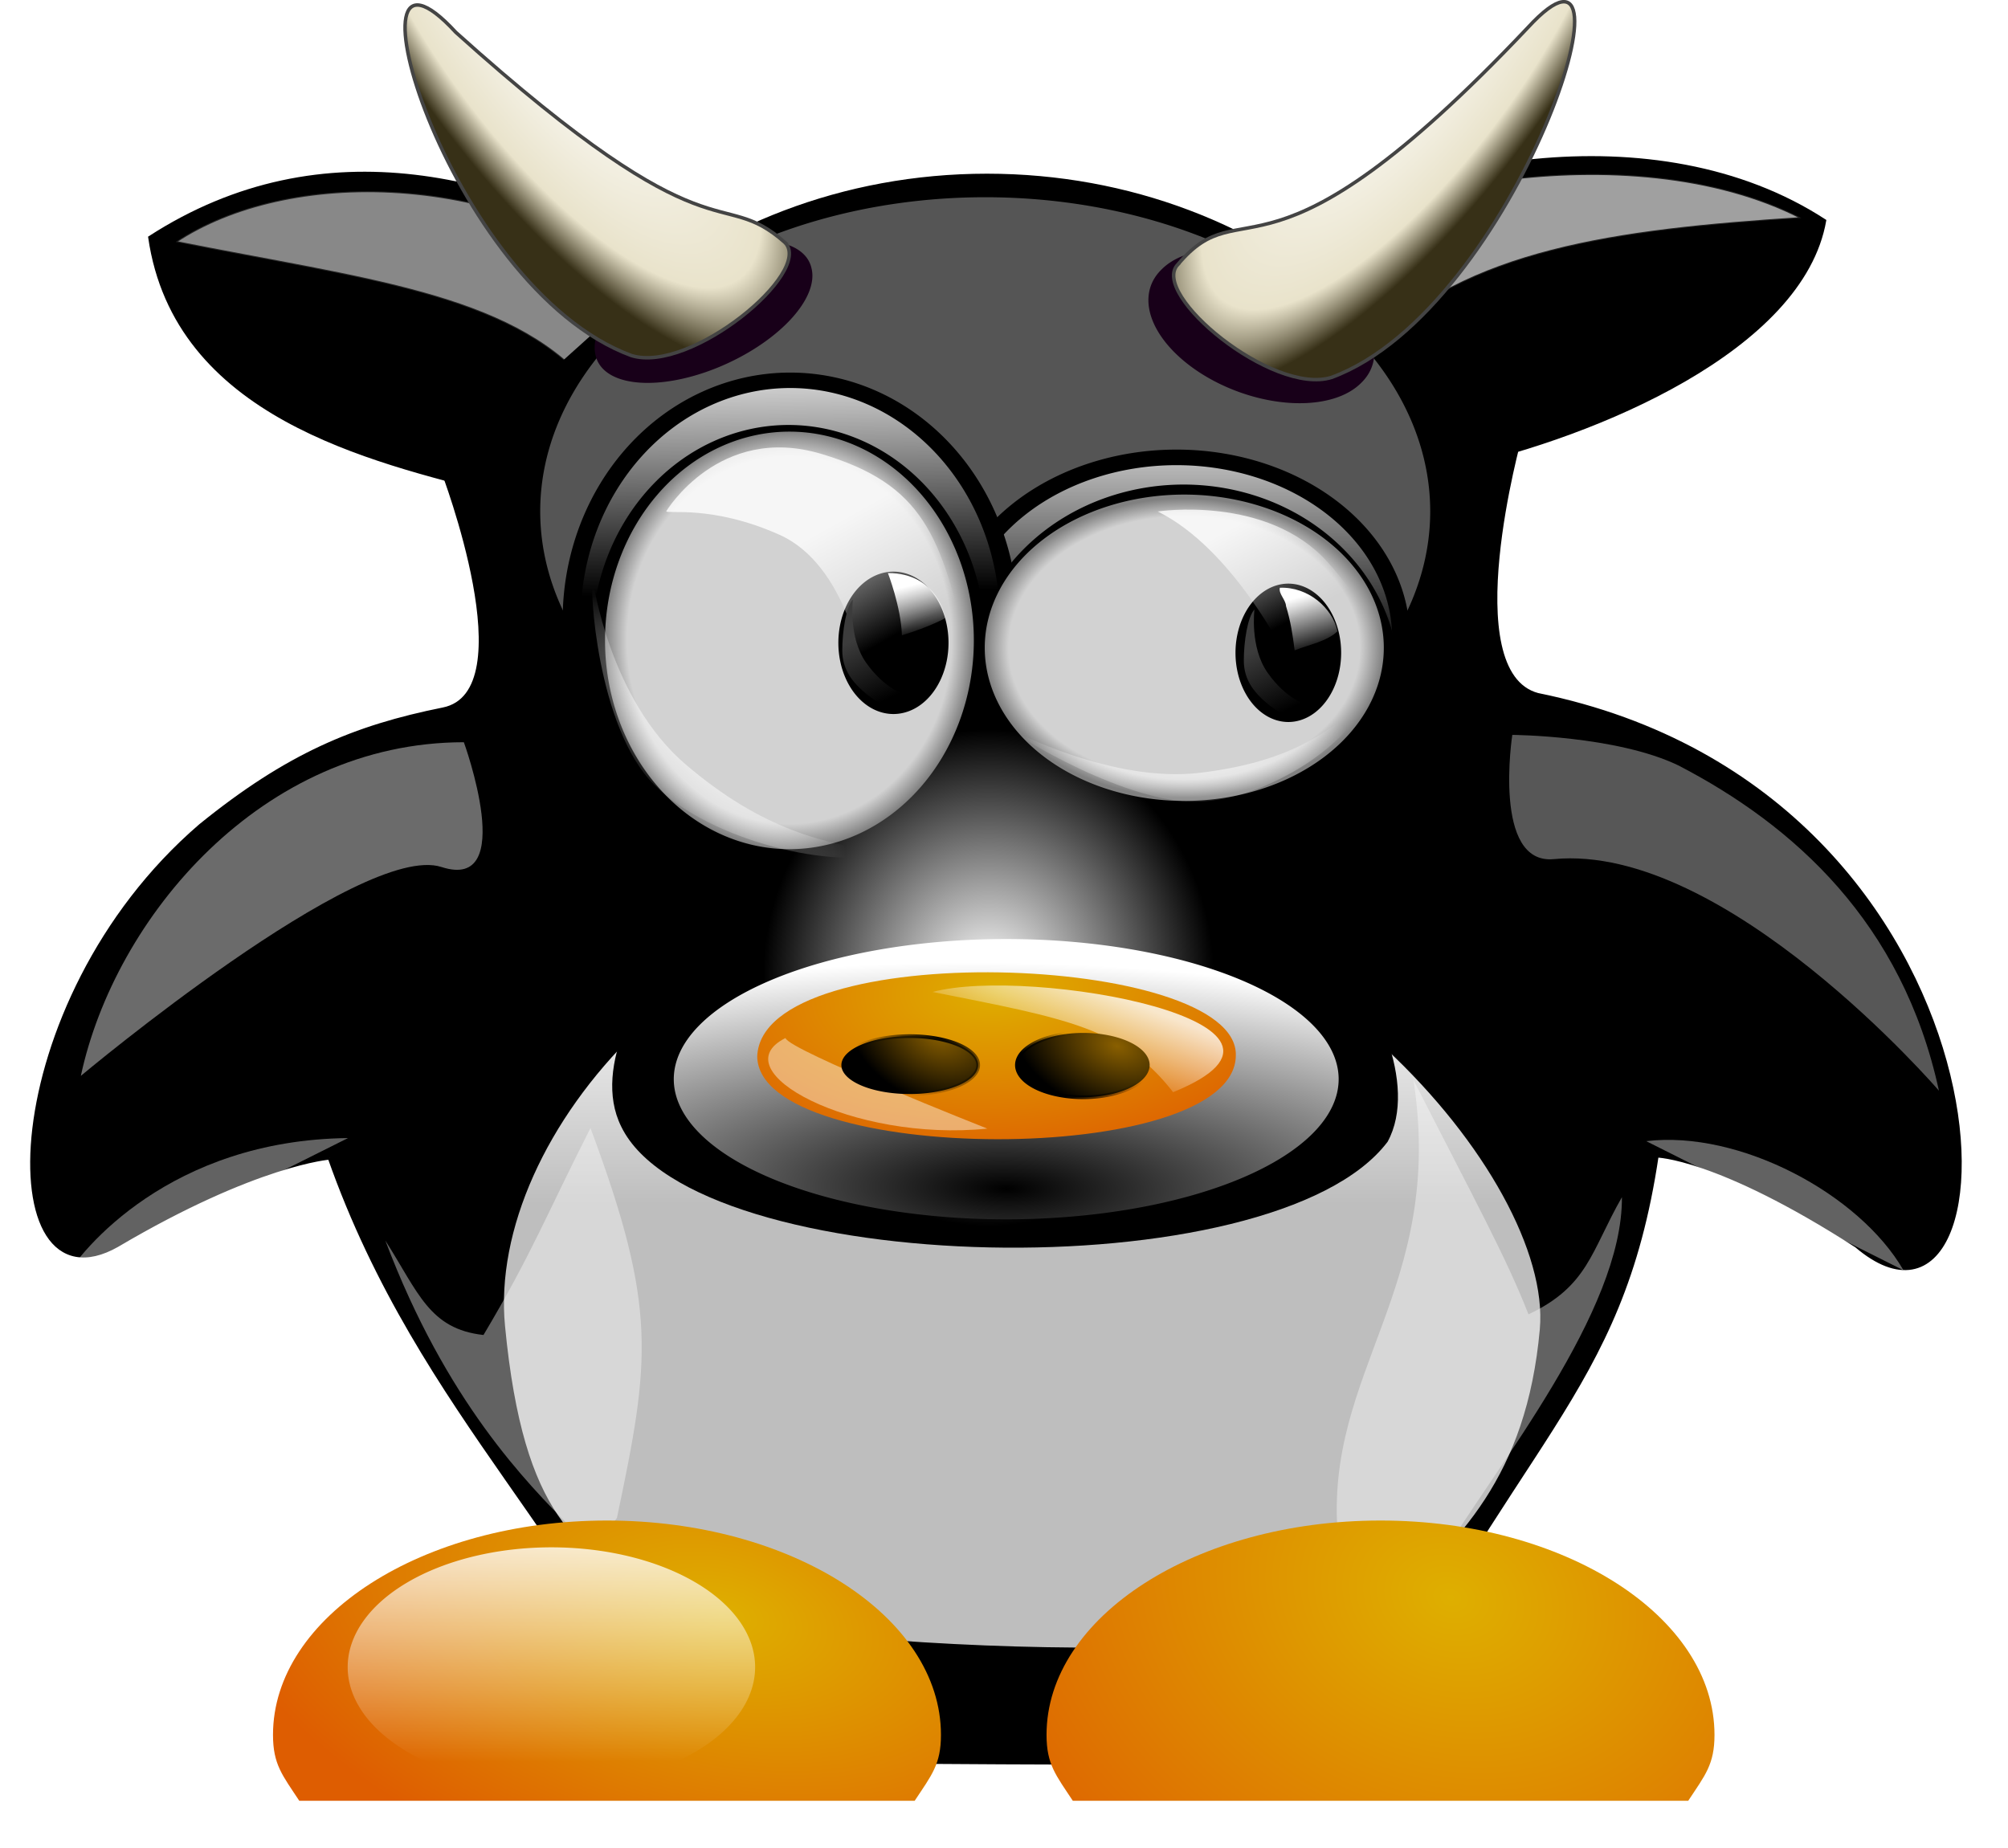 <?xml version="1.0" encoding="UTF-8"?>
<svg version="1.1" viewBox="0 0 321.24 295.611" xmlns="http://www.w3.org/2000/svg" xmlns:xlink="http://www.w3.org/1999/xlink">
 <defs>
  <filter id="ap" color-interpolation-filters="sRGB">
   <feGaussianBlur stdDeviation="4.087"/>
  </filter>
  <filter id="an" color-interpolation-filters="sRGB">
   <feGaussianBlur stdDeviation="7.342"/>
  </filter>
  <filter id="am" color-interpolation-filters="sRGB">
   <feGaussianBlur stdDeviation="5.956"/>
  </filter>
  <filter id="al" color-interpolation-filters="sRGB">
   <feGaussianBlur stdDeviation="4.376"/>
  </filter>
  <filter id="ak" color-interpolation-filters="sRGB">
   <feGaussianBlur stdDeviation="3.062"/>
  </filter>
  <filter id="av" color-interpolation-filters="sRGB">
   <feGaussianBlur stdDeviation="3.751"/>
  </filter>
  <filter id="au" x="-.088" y="-.188" width="1.176" height="1.376" color-interpolation-filters="sRGB">
   <feGaussianBlur stdDeviation="12.537"/>
  </filter>
  <filter id="i" x="-.274" y="-.338" width="1.548" height="1.677" color-interpolation-filters="sRGB">
   <feGaussianBlur stdDeviation="16.044"/>
  </filter>
  <filter id="at" x="-.099" y="-.18" width="1.198" height="1.359" color-interpolation-filters="sRGB">
   <feGaussianBlur stdDeviation="5.275"/>
  </filter>
  <filter id="as" x="-.106" y="-.187" width="1.212" height="1.375" color-interpolation-filters="sRGB">
   <feGaussianBlur stdDeviation="6.182"/>
  </filter>
  <filter id="ar" x="-.091" y="-.279" width="1.181" height="1.558" color-interpolation-filters="sRGB">
   <feGaussianBlur stdDeviation="11.603"/>
  </filter>
  <filter id="aq" x="-.108" y="-.281" width="1.215" height="1.563" color-interpolation-filters="sRGB">
   <feGaussianBlur stdDeviation="12.95"/>
  </filter>
  <filter id="ao" x="-.106" y="-.049" width="1.211" height="1.098" color-interpolation-filters="sRGB">
   <feGaussianBlur stdDeviation="5.611"/>
  </filter>
  <filter id="ay" x="-.169" y="-.166" width="1.337" height="1.332" color-interpolation-filters="sRGB">
   <feGaussianBlur stdDeviation="14.277"/>
  </filter>
  <filter id="ax" x="-.205" y="-.231" width="1.411" height="1.462" color-interpolation-filters="sRGB">
   <feGaussianBlur stdDeviation="17.215"/>
  </filter>
  <filter id="aw" x="-.128" y="-.151" width="1.256" height="1.301" color-interpolation-filters="sRGB">
   <feGaussianBlur stdDeviation="22.311"/>
  </filter>
  <linearGradient id="h">
   <stop stop-color="#895f00" offset="0"/>
   <stop offset="1"/>
  </linearGradient>
  <linearGradient id="c">
   <stop stop-color="#deaf00" offset="0"/>
   <stop stop-color="#de5d01" offset="1"/>
  </linearGradient>
  <linearGradient id="d">
   <stop stop-color="#fff" offset="0"/>
   <stop stop-color="#e9e3cb" offset=".773"/>
   <stop stop-color="#373017" offset="1"/>
  </linearGradient>
  <linearGradient id="e">
   <stop stop-color="#3c3c3c" offset="0"/>
   <stop stop-color="#3c3c3c" stop-opacity="0" offset="1"/>
  </linearGradient>
  <linearGradient id="a">
   <stop stop-color="#fff" offset="0"/>
   <stop stop-color="#fff" stop-opacity="0" offset="1"/>
  </linearGradient>
  <linearGradient id="b">
   <stop offset="0"/>
   <stop stop-color="#fff" offset="1"/>
  </linearGradient>
  <linearGradient id="g">
   <stop stop-color="#d2d2d2" offset="0"/>
   <stop stop-color="#d2d2d2" offset=".88"/>
   <stop stop-color="#808080" offset="1"/>
  </linearGradient>
  <linearGradient id="aj" x2="0" y1="457.32" y2="600.03" gradientUnits="userSpaceOnUse">
   <stop stop-color="#fff" offset="0"/>
   <stop stop-color="#bebebe" offset="1"/>
  </linearGradient>
  <linearGradient id="ai" x2="0" y1="295.8" y2="146.25" gradientUnits="userSpaceOnUse" xlink:href="#b"/>
  <radialGradient id="y" cx="764.59" cy="687.72" r="170.68" gradientTransform="matrix(-1.668 -.582 .41 -1.469 1741.8 2280.3)" gradientUnits="userSpaceOnUse" xlink:href="#c"/>
  <radialGradient id="x" cx="360.91" cy="675.81" r="170.68" gradientTransform="matrix(-1.557 -.412 .206 -.973 798.75 1641.3)" gradientUnits="userSpaceOnUse" xlink:href="#c"/>
  <linearGradient id="ah" x1="429.13" x2="426.8" y1="272.77" y2="143.59" gradientUnits="userSpaceOnUse" xlink:href="#b"/>
  <linearGradient id="f" x2="0" y1="806.09" y2="888.87" gradientUnits="userSpaceOnUse" xlink:href="#a"/>
  <radialGradient id="w" cx="510.3" cy="479.94" r="180.69" gradientTransform="matrix(.001 -.785 .713 .001 111.96 871.06)" gradientUnits="userSpaceOnUse">
   <stop stop-color="#fff" offset="0"/>
   <stop offset="1"/>
  </radialGradient>
  <radialGradient id="v" cx="399.62" cy="639.61" r="169.57" gradientTransform="matrix(.057 .354 -.396 .064 685.4 288.77)" gradientUnits="userSpaceOnUse">
   <stop stop-color="#a3a3a3" offset="0"/>
   <stop stop-color="#a3a3a3" stop-opacity="0" offset="1"/>
  </radialGradient>
  <linearGradient id="ag" x1="1498.6" x2="1506.4" y1="234.5" y2="262.63" gradientTransform="matrix(1.118 0 0 1 -1157.1 294.86)" gradientUnits="userSpaceOnUse" xlink:href="#a"/>
  <radialGradient id="u" cx="513.06" cy="496.92" r="123.75" gradientTransform="matrix(2.776 .051 -.018 .967 -902.11 2.956)" gradientUnits="userSpaceOnUse" xlink:href="#b"/>
  <radialGradient id="t" cx="511.63" cy="352.86" r="90.912" gradientTransform="matrix(-2.292 .095 -1.6708e-6 -1.143 1631.7 833.01)" gradientUnits="userSpaceOnUse" xlink:href="#c"/>
  <linearGradient id="af" x1="1567.6" x2="1532.6" y1="337.4" y2="393.51" gradientTransform="matrix(1.118 0 0 .712 -1207.1 248.04)" gradientUnits="userSpaceOnUse" xlink:href="#a"/>
  <radialGradient id="s" cx="563.95" cy="498.64" r="28.944" gradientTransform="matrix(-2.003 -.679 .434 -1.28 1551.4 1618.8)" gradientUnits="userSpaceOnUse" xlink:href="#h"/>
  <radialGradient id="r" cx="564.22" cy="498.13" r="29.444" gradientTransform="matrix(-1.969 -.668 .427 -1.258 1536.6 1601)" gradientUnits="userSpaceOnUse">
   <stop stop-opacity="0" offset="0"/>
   <stop stop-opacity="0" offset=".5"/>
   <stop offset="1"/>
  </radialGradient>
  <radialGradient id="q" cx="463.29" cy="509.78" r="27.257" gradientTransform="matrix(-1.798 -.852 .612 -1.292 1057.1 1644.4)" gradientUnits="userSpaceOnUse" xlink:href="#h"/>
  <radialGradient id="p" cx="463.44" cy="509.46" r="27.757" gradientTransform="matrix(-1.765 -.837 .601 -1.269 1048.2 1625.2)" gradientUnits="userSpaceOnUse">
   <stop offset="0"/>
   <stop stop-opacity="0" offset="1"/>
  </radialGradient>
  <radialGradient id="o" cx="721.01" cy="-28.866" r="81.635" gradientTransform="matrix(-1.661 2.364 -.912 -.54 1867.3 -1784)" gradientUnits="userSpaceOnUse" xlink:href="#d"/>
  <radialGradient id="n" cx="721.01" cy="-28.866" r="81.635" gradientTransform="matrix(1.661 2.364 .912 -.54 -966.02 -1796.5)" gradientUnits="userSpaceOnUse" xlink:href="#d"/>
  <radialGradient id="m" cx="615.17" cy="306.62" r="77.137" gradientUnits="userSpaceOnUse" xlink:href="#g"/>
  <radialGradient id="l" cx="430.04" cy="269.02" r="77.137" gradientTransform="matrix(1,0,0,1.262,0,-70.617)" gradientUnits="userSpaceOnUse" xlink:href="#g"/>
  <linearGradient id="ae" x1="1449.7" x2="1487.2" y1="177.43" y2="237.22" gradientTransform="matrix(1.118 0 0 1 -1252.1 32.698)" gradientUnits="userSpaceOnUse" xlink:href="#a"/>
  <radialGradient id="k" cx="1619.9" cy="319.54" r="89.638" gradientTransform="matrix(-.841 -.931 .402 -.248 1523.1 1922.3)" gradientUnits="userSpaceOnUse" xlink:href="#a"/>
  <linearGradient id="ad" x1="1632.9" x2="1664.2" y1="197.06" y2="249.2" gradientTransform="matrix(1.118 0 0 1 -1236.7 19.377)" gradientUnits="userSpaceOnUse" xlink:href="#a"/>
  <radialGradient id="j" cx="1619.9" cy="319.54" r="89.638" gradientTransform="matrix(-1.118 -9.1732e-7 3.7041e-7 -.361 2380 457.55)" gradientUnits="userSpaceOnUse" xlink:href="#a"/>
  <linearGradient id="ac" x1="1498.6" x2="1506.4" y1="234.5" y2="262.63" gradientTransform="matrix(1.118 0 0 1 -1266.9 12.624)" gradientUnits="userSpaceOnUse" xlink:href="#a"/>
  <linearGradient id="ab" x1="1466.7" x2="1484.5" y1="270" y2="303.34" gradientTransform="matrix(1.118 0 0 1 -1265.1 9.394)" gradientUnits="userSpaceOnUse" xlink:href="#e"/>
  <linearGradient id="aa" x1="1498.2" x2="1508.4" y1="231.99" y2="262.63" gradientTransform="matrix(1.118 0 0 1 -1042.9 21.27)" gradientUnits="userSpaceOnUse" xlink:href="#a"/>
  <linearGradient id="z" x1="1466.7" x2="1484.5" y1="270" y2="303.34" gradientTransform="matrix(1.118 0 0 1 -1035.7 15.179)" gradientUnits="userSpaceOnUse" xlink:href="#e"/>
 </defs>
 <g transform="matrix(.28 0 0 .28 -4.042e-5 0)">
  <g transform="translate(110.14 87.785)" fill-rule="evenodd" stroke="#000" stroke-width="1.058">
   <path d="m617.08 54.523c74.48-50.779 218.77-79.631 315.7-16.362-12.89 74.179-131.66 123.2-208.94 140.44-63.55-8.67-137-66.48-106.76-124.08z"/>
   <path d="m270.89 65.43c28.31 55.58-38.77 120.31-99.13 128.16-69.5-18.05-182-43.23-196.73-145.88 99.645-64.473 206.55-35.132 295.86 17.725z"/>
   <path d="m620.13 61.34c41.79-40.317 200.4-75.064 298.92-24.542-107.37 6.892-190.59 18.3-247.06 73.626-50.373-11.483-72.291-0.586-51.853-49.084z" fill="#FFF" filter="url(#ar)" opacity=".792"/>
   <path d="m269.37 79.064c-93.94-71.688-216.05-70.571-279.09-28.632 107.76 21.488 190.18 29.601 234.86 80.443 47.736-11.876 64.959-7.391 44.227-51.811z" fill="#FFF" filter="url(#aq)" opacity=".728"/>
  </g>
  <g transform="translate(110.14 87.785)">
   <g transform="matrix(1.118 0 0 1 -118 .057)" fill-rule="evenodd">
    <path d="m175.63 573.6c47 149.41 137.64 226.16 171.07 342.83 82.538 3.432 259.27 2.658 352.71 3.533 80.959-186.73 135.74-208.74 154.15-347.54 0 0 30.952 0.137 102.38 51.566 86.374 82.301 87.737-257.7-163.14-314.71-42.81-12.845-9.073-147.76-9.073-147.76s-37.49-24.119-85.504-71.832-114.01-77.131-186.81-77.131c-73.337 0-139.77 29.92-187.86 78.273-48.094 48.353-89.997 90.364-89.997 90.364s43.395 126.62-2e-3 136.36c-45.31 10.167-79.391 26.113-123.96 66.502-105.27 101.22-106.84 280.23-42.815 239.59 71.428-47.146 108.85-50.04 108.85-50.04z" stroke="#000" stroke-width="2.3"/>
    <path transform="matrix(1.086 0 0 1.01 -1130.3 27.099)" d="m1720.3 175.49a209.41 177.71 0 1 1 0 -3e-3" fill="#FFF" filter="url(#aw)" opacity=".577"/>
    <path d="m793.97 671.61c-6.809 84.556-41.374 121.32-79.652 159.71-37.449 37.559-339.14 22.424-375.28-6.747-36.141-29.172-64.364-43.719-73.918-154.76-9.411-109.37 103.28-253.86 253.9-253.86 149.51 0 281.92 169.07 274.94 255.66z" fill="url(#aj)"/>
    <path d="m308.79 556.74c34.36 102.95 30.503 132.64 13.533 222.72-9.671 17.016-13.218 8.677-23.797 5.251-22.235-25.232-63.439-71.551-94.567-163.69 16.899 29.645 22.469 50.554 50.158 53.96 24.762-46.483 32.436-69.286 54.672-118.24z" fill="#FFF" fill-opacity=".386" filter="url(#ao)"/>
    <path transform="matrix(1.044 0 0 1.019 -33.96 -13.175)" d="m725.09 284.44a109.92 101.24 0 1 1 0 -2e-3" fill="url(#ai)" filter="url(#an)" stroke="#000" stroke-width="8.729"/>
    <path d="m729.39 529.27c16.359 119.13-45.726 166.42-38.645 260.22 13.716 28.248 35.689 23.743 51.654 14.331 29.929-54.83 93.923-142.33 93.518-207.58-15.83 30.943-17.191 50.774-47.754 66.95-11.409-32.661-27.648-65.659-58.773-133.92z" fill="#FFF" fill-opacity=".386" filter="url(#ap)"/>
    <path d="m883.23 903.47c0 16.9-4.779 23.005-13.42 37.655h-314.52c-8.64-14.65-13.42-20.754-13.42-37.655 0-67.602 76.464-122.47 170.68-122.47 94.214 0 170.68 54.864 170.68 122.46" fill="url(#y)"/>
    <path d="m181.18 937.27c-8.64-14.65-13.42-20.754-13.42-37.655" fill="#a0a0a0" filter="url(#au)"/>
    <path d="m487.91 903.47c0 16.9-4.779 23.005-13.42 37.655h-314.52c-8.64-14.65-13.42-20.754-13.42-37.655 0-67.602 76.464-122.47 170.68-122.47 94.214 0 170.68 54.864 170.68 122.46" fill="url(#x)"/>
    <path transform="matrix(1.497 0 0 .969 -311.9 10.18)" d="m690.63 299.87a73.528 115.29 0 1 1 0 -2e-3" filter="url(#al)"/>
    <path transform="matrix(1.182 0 0 1.135 -81.493 -58.764)" d="m511.04 286.37a94.493 120.53 0 1 1 0 -2e-3" fill="url(#ah)" filter="url(#am)" stroke="#000" stroke-width="7.773"/>
    <path transform="matrix(1.284 0 0 1.254 -142.16 -58.756)" d="m507.18 269.02a77.137 97.386 0 1 1 0 -2e-3" filter="url(#ak)" stroke="#000" stroke-width="2.365"/>
    <path transform="matrix(1.333 0 0 1.479 -1450.2 -395.89)" d="m1382.7 852.37a78.102 46.282 0 1 1 0 -8.1e-4" fill="url(#f)" opacity=".8"/>
    <path transform="matrix(1.333 0 0 1.479 -1000.9 -395.89)" d="m1382.7 852.37a78.102 46.282 0 1 1 0 -8.1e-4" fill="url(#f)" opacity=".8"/>
    <path d="m48.348 526.91s143.27-134.22 184.33-119.33c39.246 14.236 11.41-71.308 11.41-71.308-103.25 0.04-178.37 100.13-195.74 190.64z" fill="#FFF" filter="url(#ax)" opacity=".647"/>
    <path d="m39.566 643.7c8.82-17.611 54.529-80.078 145.32-81.244l-145.32 81.24z" fill="#FFF" fill-opacity=".386" filter="url(#as)"/>
    <path d="m997.93 535.38s-109.03-141.67-196.83-132.32c-31.451 3.35-21.199-70.982-21.199-70.982s52.997 0.379 84.74 17.373c59.136 34.262 114.63 89.832 133.29 185.93z" fill="#FFF" filter="url(#ay)" opacity=".583"/>
    <path d="m979.81 638c-22.557-43.728-83.94-80.181-131.46-73.777l131.46 73.777z" fill="#FFF" fill-opacity=".386" filter="url(#at)"/>
   </g>
  </g>
  <g transform="translate(110.14 87.785)" fill-rule="evenodd">
   <path d="m272.93 373.6c-1.433 33.277 2.088 57.994 2.051 80.091-17.073 19.438-47.488 67.379-30.179 102.26 42.051 86.722 373.06 94.521 437.88 8.677 17.744-32.488-7.761-87.297-32.489-109.81-1.316-28.306 0.528-64.239-1.353-103.45-74.04-122.75-296.42-121.93-375.91 22.23z" fill="url(#w)" stroke="url(#v)" stroke-width="1.903"/>
   <path d="m506.98 521.9s7.457 19.26 8.01 35.557c16.296-4.939 24.858-9.877 24.858-9.877s-4.143-25.68-32.868-25.68z" fill="url(#ag)"/>
  </g>
  <path transform="matrix(1.202 0 0 1.079 -41.777 129.33)" d="m671.07 451.62a158.02 74.214 0 1 1 -2e-3 -0.355" fill="url(#u)" filter="url(#av)"/>
  <g transform="translate(110.14 87.785)">
   <path d="m595.96 515.25c1.487-58.301-270.81-68.272-273.45 0.587 0.667 62.443 273.22 63.983 273.45-0.587z" fill="url(#t)" fill-rule="evenodd"/>
  </g>
  <g transform="translate(110.14 87.785)" fill-rule="evenodd">
   <path d="m422.74 479.03c76.001 15.154 108.67 20.318 137.38 57.261 97.816-39.745-81.66-72.155-137.38-57.261z" fill="url(#af)" opacity=".8"/>
   <path d="m338.65 505.36c1.783 6.907 115.32 51.749 115.32 51.749-76.919 7.834-152.8-33.01-115.32-51.749z" fill="#FFF" fill-opacity=".429"/>
  </g>
  <path d="m656.85 608.6a37.913 18.386 0 1 1 0 -3.2e-4" fill="url(#s)" stroke="url(#r)" stroke-width="2.115"/>
  <path d="m558.89 608.6a39.076 16.541 0 1 1 0 -2.8e-4" fill="url(#q)" stroke="url(#p)" stroke-width="2.115"/>
  <path transform="matrix(.778 .441 -.587 .584 354.08 -293.18)" d="m768.25 296.4a73.367 50.598 0 1 1 -146.73 0 73.367 50.598 0 1 1 146.73 0z" fill="#180019" filter="url(#i)"/>
  <path transform="matrix(.841 -.338 .147 .631 -226 225.97)" d="m768.25 296.4a73.367 50.598 0 1 1 -146.73 0 73.367 50.598 0 1 1 146.73 0z" fill="#180019" filter="url(#i)"/>
  <g transform="translate(110.14 87.785)" fill-rule="evenodd" stroke="#444" stroke-width="2">
   <path d="m562.83 63.349c38.136-45.59 49.618 23.646 199.97-135.37 69.398-75.498-6.241 160.89-112.14 199.89-33.665 10.541-104.12-47.722-87.827-64.516z" fill="url(#o)"/>
   <path d="m338.44 50.86c-38.136-33.784-39.498 13.526-188.16-120.19-69.398-75.498-5.565 145.71 100.33 184.71 33.665 10.541 104.12-47.722 87.827-64.516z" fill="url(#n)"/>
  </g>
  <g transform="translate(110.14 87.785)" fill-rule="evenodd">
   <path transform="matrix(1.478 0 0 1.107 -342.72 -57.081)" d="m692.31 306.62a77.137 79.066 0 1 1 0 -1e-3" fill="url(#m)"/>
   <path transform="matrix(1.366 0 0 1.225 -246.53 -51.402)" d="m507.18 269.02a77.137 97.386 0 1 1 0 -2e-3" fill="url(#l)"/>
   <path transform="matrix(1.118 0 0 1 86.952 -10.781)" d="m509.11 296.02a26.998 39.533 0 1 1 0 -6.9e-4"/>
   <path transform="matrix(1.118 0 0 1 -138.67 -16.488)" d="m509.11 296.02a26.998 39.533 0 1 1 0 -6.9e-4" stroke="#000" stroke-width="2.3"/>
   <path d="m270.55 204.31s30.195-50.133 88.428-32.779 69.017 46.277 84.115 115.69c15.097 69.415-60.39 7.713-60.39 7.713s-8.627-59.774-47.449-77.128-64.704-11.569-64.704-13.497z" fill="url(#ae)" opacity=".8"/>
   <path d="m228.66 243.98s9.323 67.822 53.058 105.13c43.734 37.305 79.631 45.478 114.23 50.058-27.242 10.293-99.335-5.715-132.29-38.489-32.954-32.775-37.144-115.37-34.996-116.7z" fill="url(#k)" opacity=".8"/>
   <path d="m551.32 204.48s62.547-9.641 97.055 28.923c34.509 38.564 23.725 52.061 23.725 52.061l-47.449 1.928s-30.195-61.702-73.331-82.912z" fill="url(#ad)" opacity=".8"/>
   <path d="m468.59 329.68s56.783 29.958 106.39 24.173c49.606-5.785 72.998-22.227 92.998-39.791-5.02 21.072-51.686 54.305-92.665 56.233-40.979 1.928-106.72-38.687-106.72-40.615z" fill="url(#j)" opacity=".8"/>
   <path d="m397.18 239.67s7.457 19.26 8.01 35.557c16.296-4.939 24.858-9.877 24.858-9.877s-4.143-25.68-32.868-25.68z" fill="url(#ac)"/>
   <path d="m377.18 254.71s-2.762 21.482 7.457 36.051 21.82 19.26 30.658 20.989c-2.762 2.222-15.191 8.149-26.791-0.247s-17.4-16.544-17.4-27.656 2.209-24.939 6.076-29.137z" fill="url(#ab)"/>
   <path d="m621.12 248.06c-0.885 3.366 3.386 6.836 3.518 10.493 2.554 8.266 3.871 16.802 4.94 25.284 8.136-3.266 18.332-5.065 24.465-10.874-2.864-13.523-16.944-25.548-32.923-24.903z" fill="url(#aa)"/>
   <path d="m606.6 260.49s-2.762 21.482 7.457 36.051 21.82 19.26 30.658 20.989c-2.762 2.222-15.191 8.149-26.791-0.247s-17.4-16.544-17.4-27.656 2.209-24.939 6.076-29.137z" fill="url(#z)"/>
  </g>
 </g>
</svg>
